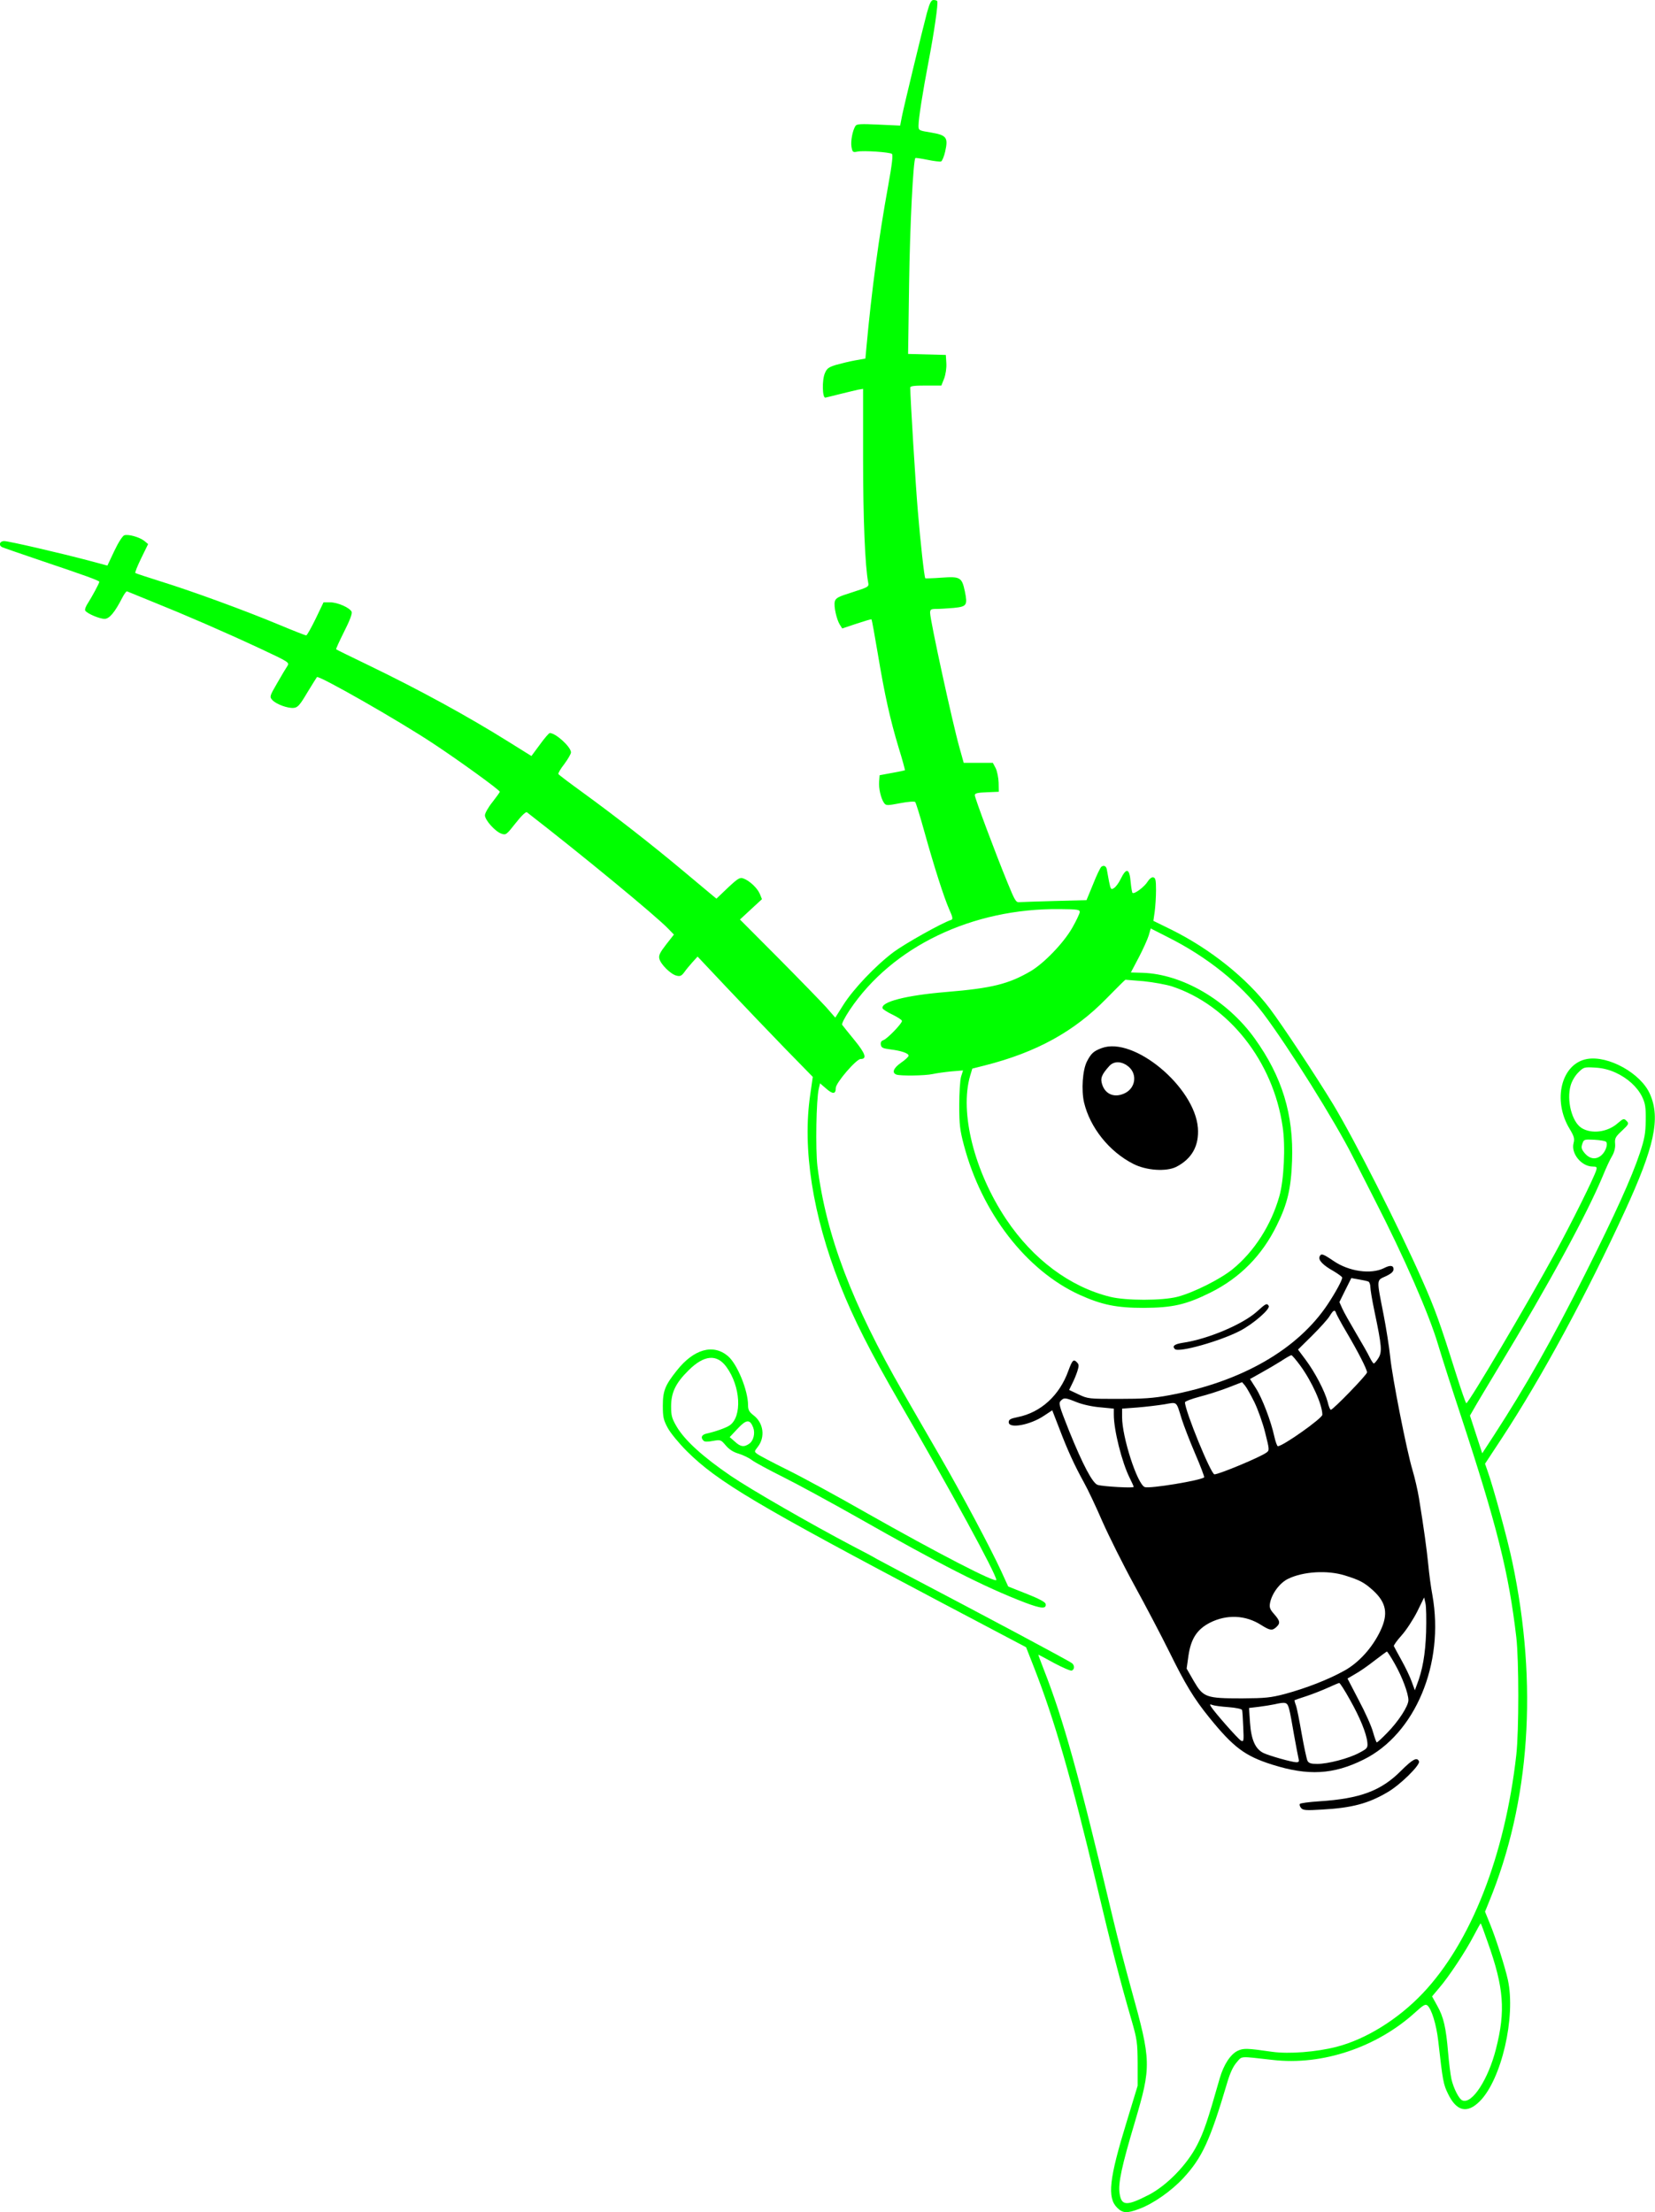 <?xml version="1.0" standalone="no"?>
<!DOCTYPE svg PUBLIC "-//W3C//DTD SVG 20010904//EN"
 "http://www.w3.org/TR/2001/REC-SVG-20010904/DTD/svg10.dtd">
<svg version="1.0" xmlns="http://www.w3.org/2000/svg"
 width="1000pt" height="1337pt" viewBox="0 0 1000 1337"
 preserveAspectRatio="xMidYMid meet">

<g transform="translate(0,1337) scale(0.1,-0.1)"
fill="#000000" stroke="none">
<path fill="#00FF00" d="M5601 13293 c-29 -109 -137 -556 -151 -625 l-11 -57 -131 6 c-106 5
-132 4 -139 -8 -18 -28 -30 -93 -24 -127 6 -32 8 -34 37 -28 35 7 191 -3 207
-14 8 -4 1 -63 -23 -196 -55 -302 -99 -624 -131 -975 l-6 -66 -62 -11 c-34 -6
-86 -19 -115 -27 -46 -14 -56 -22 -68 -51 -18 -42 -15 -150 3 -147 6 1 46 11
90 22 43 11 92 22 108 26 l30 5 0 -417 c0 -369 12 -656 31 -754 5 -25 1 -27
-95 -58 -87 -27 -102 -35 -107 -57 -7 -28 11 -109 31 -140 l14 -22 87 29 c48
16 88 28 90 26 2 -2 19 -95 38 -208 42 -252 74 -395 126 -568 23 -73 39 -135
38 -136 -2 -1 -37 -9 -78 -16 l-75 -14 -3 -37 c-4 -41 11 -105 30 -131 12 -16
18 -16 97 -1 46 9 87 12 91 7 4 -4 29 -84 55 -178 59 -212 118 -397 151 -472
20 -44 23 -58 12 -62 -56 -18 -279 -143 -349 -195 -109 -82 -243 -223 -304
-320 l-48 -76 -55 63 c-31 34 -160 167 -288 296 l-233 234 67 62 66 61 -13 32
c-15 35 -61 79 -99 93 -21 8 -32 2 -94 -56 l-69 -66 -28 23 c-16 13 -98 82
-183 153 -183 153 -398 321 -596 465 -79 57 -145 107 -148 112 -3 4 13 32 36
61 22 30 40 61 40 70 0 33 -92 117 -128 117 -5 0 -32 -31 -60 -70 l-51 -69
-133 83 c-249 156 -543 317 -858 469 -102 49 -187 91 -189 93 -2 2 20 50 48
106 33 65 50 109 46 120 -10 25 -85 58 -131 58 l-39 0 -48 -100 c-27 -55 -52
-100 -57 -100 -5 0 -79 29 -165 65 -201 84 -520 201 -710 260 -82 26 -153 49
-157 52 -4 2 12 42 35 89 l42 86 -23 19 c-29 23 -96 42 -121 34 -10 -3 -36
-43 -60 -94 l-42 -89 -112 30 c-174 46 -484 118 -512 118 -26 0 -35 -23 -14
-36 6 -3 115 -41 242 -84 259 -87 347 -119 347 -126 0 -9 -43 -88 -67 -126
-14 -20 -22 -42 -18 -48 11 -18 86 -50 117 -50 29 0 62 40 107 128 12 23 25
41 29 38 4 -2 75 -31 157 -64 194 -78 425 -178 648 -282 171 -80 177 -84 164
-104 -8 -12 -36 -58 -62 -104 -46 -79 -47 -83 -30 -102 23 -26 95 -52 130 -48
24 2 37 17 82 93 30 49 56 91 58 93 12 12 499 -266 705 -403 159 -105 400
-280 400 -290 0 -3 -20 -31 -45 -63 -25 -31 -45 -67 -45 -79 0 -29 62 -98 99
-111 28 -10 31 -7 87 64 36 46 62 70 68 65 338 -262 784 -630 854 -704 l34
-35 -47 -60 c-38 -49 -46 -66 -41 -86 8 -34 69 -94 103 -102 22 -6 31 -2 48
21 11 16 34 43 50 61 l30 33 180 -191 c99 -105 256 -269 348 -364 l168 -172
-15 -105 c-49 -328 14 -731 180 -1152 81 -205 183 -406 359 -710 308 -530 585
-1039 585 -1073 0 -22 -354 161 -790 408 -168 96 -379 211 -470 256 -91 45
-174 89 -184 97 -19 14 -19 15 2 42 47 59 36 145 -24 191 -27 21 -34 33 -34
61 0 91 -66 251 -122 298 -89 75 -206 42 -308 -87 -71 -89 -85 -123 -85 -213
0 -70 4 -87 30 -135 16 -30 68 -93 115 -140 186 -185 418 -323 1548 -920 l502
-265 49 -125 c123 -315 224 -667 376 -1305 88 -373 146 -597 211 -820 35 -121
37 -139 38 -265 l0 -135 -67 -220 c-105 -342 -118 -456 -57 -517 34 -34 60
-35 134 -7 84 31 194 108 266 186 114 123 162 228 265 576 17 59 36 99 57 123
35 40 13 38 218 15 299 -35 630 76 863 289 47 43 60 50 72 40 25 -21 54 -116
65 -212 28 -248 31 -264 60 -323 51 -105 115 -120 191 -44 131 131 219 509
170 734 -17 77 -73 254 -110 343 l-28 69 24 59 c248 604 297 1315 141 2054
-27 131 -115 454 -151 554 l-14 40 102 155 c243 371 511 867 744 1374 177 385
215 558 151 704 -54 126 -252 236 -381 213 -155 -28 -210 -249 -105 -422 27
-45 31 -59 24 -86 -17 -63 48 -142 116 -142 24 0 26 -3 21 -22 -14 -46 -147
-314 -246 -496 -174 -319 -525 -912 -539 -912 -4 0 -32 82 -64 183 -97 308
-125 386 -203 562 -144 325 -406 842 -537 1060 -105 173 -308 480 -385 582
-139 183 -358 358 -594 475 l-108 53 8 55 c4 30 8 89 8 130 0 62 -3 75 -17 78
-9 2 -23 -9 -33 -25 -19 -32 -82 -79 -92 -69 -3 3 -8 32 -11 64 -7 85 -26 91
-61 19 -11 -23 -29 -47 -40 -54 -18 -11 -20 -9 -30 40 -5 29 -11 61 -13 71 -3
22 -18 29 -33 18 -6 -4 -29 -51 -50 -105 l-40 -97 -190 -5 c-104 -3 -201 -6
-214 -7 -22 -3 -28 7 -73 117 -77 188 -198 513 -198 529 0 12 16 16 73 18 l72
3 -1 55 c-1 30 -9 70 -18 88 l-17 32 -88 0 -88 0 -26 93 c-42 149 -177 769
-177 813 0 21 5 24 38 24 20 0 67 3 104 6 80 8 85 16 68 100 -18 85 -28 91
-140 83 -52 -4 -97 -5 -99 -4 -6 6 -29 211 -45 405 -13 147 -46 690 -46 748 0
9 25 12 94 12 l94 0 17 43 c9 25 15 63 13 93 l-3 49 -114 3 -114 3 6 422 c5
358 25 748 38 762 2 2 35 -3 74 -11 38 -8 75 -12 81 -10 7 3 18 30 25 60 19
85 9 99 -85 115 -75 12 -76 13 -76 42 0 42 25 201 60 384 34 177 60 356 53
368 -2 4 -12 7 -22 7 -15 0 -23 -17 -40 -77z m923 -5436 c-1 -9 -21 -52 -45
-94 -52 -91 -169 -213 -251 -262 -134 -78 -233 -103 -510 -126 -243 -20 -398
-60 -385 -99 2 -6 29 -23 60 -38 31 -15 57 -32 57 -38 0 -16 -89 -108 -112
-116 -13 -4 -18 -13 -16 -27 3 -19 12 -23 58 -29 65 -8 110 -23 110 -38 0 -6
-20 -25 -45 -42 -46 -32 -58 -61 -29 -72 23 -9 173 -7 219 3 22 5 72 12 112
16 l72 6 -12 -38 c-6 -21 -11 -99 -11 -173 0 -115 4 -150 28 -240 108 -410
377 -758 699 -905 135 -61 224 -79 387 -79 176 1 256 19 405 93 178 89 311
224 400 406 64 129 86 222 92 390 10 279 -60 508 -225 738 -166 232 -439 391
-680 398 l-69 2 48 91 c26 50 53 110 60 133 l12 42 106 -54 c235 -118 438
-281 574 -460 153 -203 436 -656 540 -863 30 -59 90 -177 133 -262 177 -345
328 -690 383 -875 23 -77 84 -268 136 -425 222 -676 291 -953 337 -1345 16
-140 16 -565 0 -710 -69 -612 -274 -1133 -565 -1441 -149 -157 -343 -278 -522
-324 -121 -31 -286 -44 -387 -30 -154 22 -174 23 -210 6 -43 -21 -84 -83 -108
-166 -74 -260 -96 -324 -137 -404 -61 -119 -182 -243 -291 -300 -134 -69 -166
-68 -177 8 -10 61 13 166 92 431 100 339 100 366 -21 802 -35 126 -85 318
-111 428 -207 871 -299 1202 -419 1508 -19 48 -33 87 -32 87 2 0 45 -23 96
-51 51 -27 99 -48 106 -45 17 7 18 30 2 44 -20 16 -496 270 -1033 552 -66 35
-133 71 -150 80 -16 10 -79 44 -140 75 -253 133 -618 343 -740 426 -168 115
-275 212 -325 295 -30 51 -35 67 -35 124 0 84 27 141 105 218 94 94 172 101
230 20 85 -117 95 -299 19 -352 -22 -15 -86 -38 -141 -50 -29 -7 -36 -24 -17
-43 7 -7 26 -7 57 -1 46 8 48 7 77 -27 20 -24 46 -41 78 -50 26 -8 62 -25 80
-39 17 -13 104 -60 192 -104 88 -44 286 -152 440 -239 509 -289 768 -422 1018
-518 98 -37 131 -40 125 -8 -2 11 -41 32 -115 61 l-111 44 -42 92 c-64 139
-239 468 -368 691 -64 110 -165 286 -225 390 -309 536 -466 950 -518 1368 -12
103 -7 401 8 466 l8 34 37 -32 c40 -35 58 -34 58 4 0 31 124 175 150 175 40 0
30 32 -37 114 -36 44 -70 86 -74 92 -5 6 14 43 45 90 257 384 741 616 1271
610 108 -1 120 -3 119 -19z m387 -417 c58 -6 135 -20 170 -31 343 -113 612
-453 669 -848 18 -117 8 -324 -20 -421 -49 -173 -151 -333 -282 -440 -75 -61
-235 -141 -333 -167 -94 -24 -311 -24 -408 0 -242 60 -465 226 -627 468 -193
289 -283 646 -218 868 l13 43 75 19 c312 79 541 205 735 404 61 62 112 113
115 114 3 0 53 -4 111 -9z m2850 -552 c73 -33 132 -87 161 -146 19 -40 23 -62
22 -142 -1 -80 -7 -112 -36 -200 -50 -149 -149 -368 -328 -725 -207 -412 -360
-681 -553 -979 l-71 -109 -37 114 -37 114 23 40 c12 22 81 137 152 255 304
503 532 923 628 1154 19 47 44 101 56 120 13 23 20 49 18 73 -3 34 2 43 42 80
41 39 43 43 27 59 -16 16 -19 15 -52 -13 -62 -56 -161 -68 -221 -29 -57 37
-90 165 -65 255 7 26 26 59 46 79 33 33 36 34 102 30 44 -2 86 -13 123 -30z
m-57 -418 c13 -13 -1 -57 -26 -80 -32 -30 -71 -26 -102 10 -21 25 -23 35 -15
58 9 26 11 27 72 24 34 -2 66 -7 71 -12z m-5153 -1727 c13 -35 2 -80 -24 -98
-31 -22 -53 -19 -87 13 l-31 27 48 51 c53 57 74 58 94 7z m4438 -3110 c98
-275 109 -415 50 -646 -46 -182 -144 -334 -202 -311 -21 7 -54 73 -67 129 -6
28 -15 100 -20 160 -13 152 -27 214 -65 282 l-32 58 42 50 c59 68 162 224 210
317 22 42 41 76 42 74 2 -1 21 -52 42 -113z"/>
<path d="M7973 5775 c-8 -21 22 -52 85 -87 28 -17 52 -34 52 -39 0 -16 -40
-89 -86 -159 -182 -275 -521 -470 -959 -552 -96 -18 -157 -22 -305 -22 -180 0
-186 0 -243 27 l-57 27 18 37 c11 21 25 55 32 77 10 33 10 40 -4 54 -20 20
-27 12 -51 -53 -53 -148 -166 -251 -305 -279 -45 -9 -55 -15 -55 -31 0 -41
130 -17 213 39 l50 33 43 -111 c49 -129 91 -221 149 -326 23 -41 73 -147 111
-235 39 -88 125 -261 193 -385 68 -124 163 -305 212 -404 95 -193 147 -280
241 -396 146 -180 215 -232 379 -284 217 -69 370 -61 553 30 312 154 490 579
416 994 -9 47 -20 130 -25 185 -10 97 -26 216 -56 400 -8 50 -26 126 -39 170
-35 115 -123 562 -135 685 -6 58 -24 173 -40 255 -43 219 -44 206 13 232 34
16 47 28 47 43 0 23 -20 26 -58 6 -79 -39 -212 -20 -305 44 -65 44 -75 47 -84
25z m295 -150 c6 -2 12 -17 12 -32 0 -15 11 -82 25 -148 44 -210 47 -244 24
-282 -11 -18 -24 -33 -28 -33 -4 0 -15 17 -25 37 -9 20 -47 86 -83 147 -36 61
-74 128 -83 149 l-17 38 36 73 36 72 45 -8 c25 -4 51 -10 58 -13z m-194 -193
c4 -10 31 -61 62 -113 69 -117 124 -224 124 -243 0 -14 -205 -226 -219 -226
-4 0 -13 21 -19 48 -18 67 -77 179 -132 253 l-47 63 87 86 c47 47 95 100 105
118 22 36 31 40 39 14z m-218 -314 c71 -97 134 -237 134 -298 0 -21 -238 -190
-269 -190 -4 0 -14 26 -21 58 -20 93 -74 234 -112 293 l-35 55 66 37 c36 20
91 52 121 71 30 20 58 36 63 36 4 0 28 -28 53 -62z m-276 -223 c21 -44 51
-127 65 -185 25 -100 26 -105 8 -118 -35 -27 -287 -132 -315 -132 -21 0 -178
384 -178 435 0 6 39 21 88 34 48 12 125 37 172 55 l85 33 18 -21 c10 -12 35
-57 57 -101z m-1074 1 c35 -14 93 -27 142 -31 l82 -8 0 -37 c0 -93 49 -288 96
-382 13 -26 24 -50 24 -54 0 -8 -183 2 -217 12 -31 9 -90 121 -173 326 -60
151 -65 168 -51 182 20 21 27 20 97 -8z m634 -101 c12 -38 48 -132 81 -209 33
-76 57 -141 55 -144 -20 -19 -330 -70 -359 -59 -45 17 -137 301 -137 423 l0
51 93 7 c50 4 124 13 162 19 80 14 71 22 105 -88z m986 -946 c90 -28 117 -42
172 -92 79 -73 91 -141 43 -242 -48 -102 -131 -194 -219 -242 -97 -54 -229
-105 -357 -140 -88 -23 -119 -26 -260 -27 -219 0 -234 6 -292 105 l-43 75 11
78 c15 103 52 159 129 199 102 52 217 47 311 -14 53 -33 66 -35 91 -12 25 23
23 37 -13 78 -26 29 -30 41 -25 68 11 57 59 122 110 146 91 44 236 53 342 20z
m491 -344 c-5 -133 -21 -228 -57 -320 l-11 -30 -19 52 c-10 29 -38 87 -62 130
-24 43 -44 81 -46 85 -2 4 19 34 47 65 28 31 70 96 94 143 l42 86 8 -35 c5
-20 6 -99 4 -176z m-190 -189 c45 -79 83 -180 83 -221 0 -35 -60 -128 -128
-197 -31 -32 -59 -58 -63 -58 -3 0 -13 28 -23 63 -9 34 -48 121 -86 192 l-68
131 46 27 c26 14 79 51 117 81 39 30 72 54 75 55 3 0 24 -32 47 -73z m-271
-217 c61 -108 100 -203 106 -259 3 -33 0 -37 -49 -63 -63 -34 -189 -67 -254
-67 -37 0 -51 4 -59 19 -5 11 -21 85 -35 164 -14 80 -29 157 -35 172 -6 15 -9
29 -8 30 2 1 35 13 73 25 39 13 97 36 130 51 33 15 63 28 67 28 4 1 33 -44 64
-100z m-367 -56 c6 -21 19 -92 30 -158 12 -66 24 -130 27 -142 5 -18 2 -23
-13 -23 -25 0 -161 38 -199 56 -49 24 -74 80 -81 183 l-6 89 59 7 c32 4 75 11
94 15 70 16 78 13 89 -27z m-366 10 c43 -3 80 -11 82 -17 2 -6 5 -52 7 -103 4
-86 3 -91 -14 -82 -18 10 -164 176 -182 207 -7 12 -5 14 10 8 10 -4 54 -10 97
-13z"/>
<path d="M7595 5444 c-85 -77 -297 -167 -448 -189 -51 -8 -66 -20 -48 -38 23
-23 274 48 395 111 80 42 183 132 172 150 -11 18 -17 15 -71 -34z"/>
<path d="M8466 2669 c-121 -122 -248 -169 -494 -185 -62 -4 -115 -11 -118 -16
-3 -5 0 -16 8 -25 11 -13 29 -15 125 -9 181 10 280 36 397 105 75 43 198 164
190 186 -11 28 -38 14 -108 -56z"/>
<path d="M6657 7036 c-49 -18 -64 -32 -89 -80 -27 -52 -35 -173 -18 -248 36
-152 152 -298 298 -372 78 -40 198 -48 259 -18 95 49 139 128 131 236 -20 248
-388 554 -581 482z m164 -114 c51 -45 40 -125 -21 -157 -62 -32 -120 -11 -140
50 -13 38 -4 61 43 113 29 32 78 29 118 -6z"/>
</g>
</svg>
